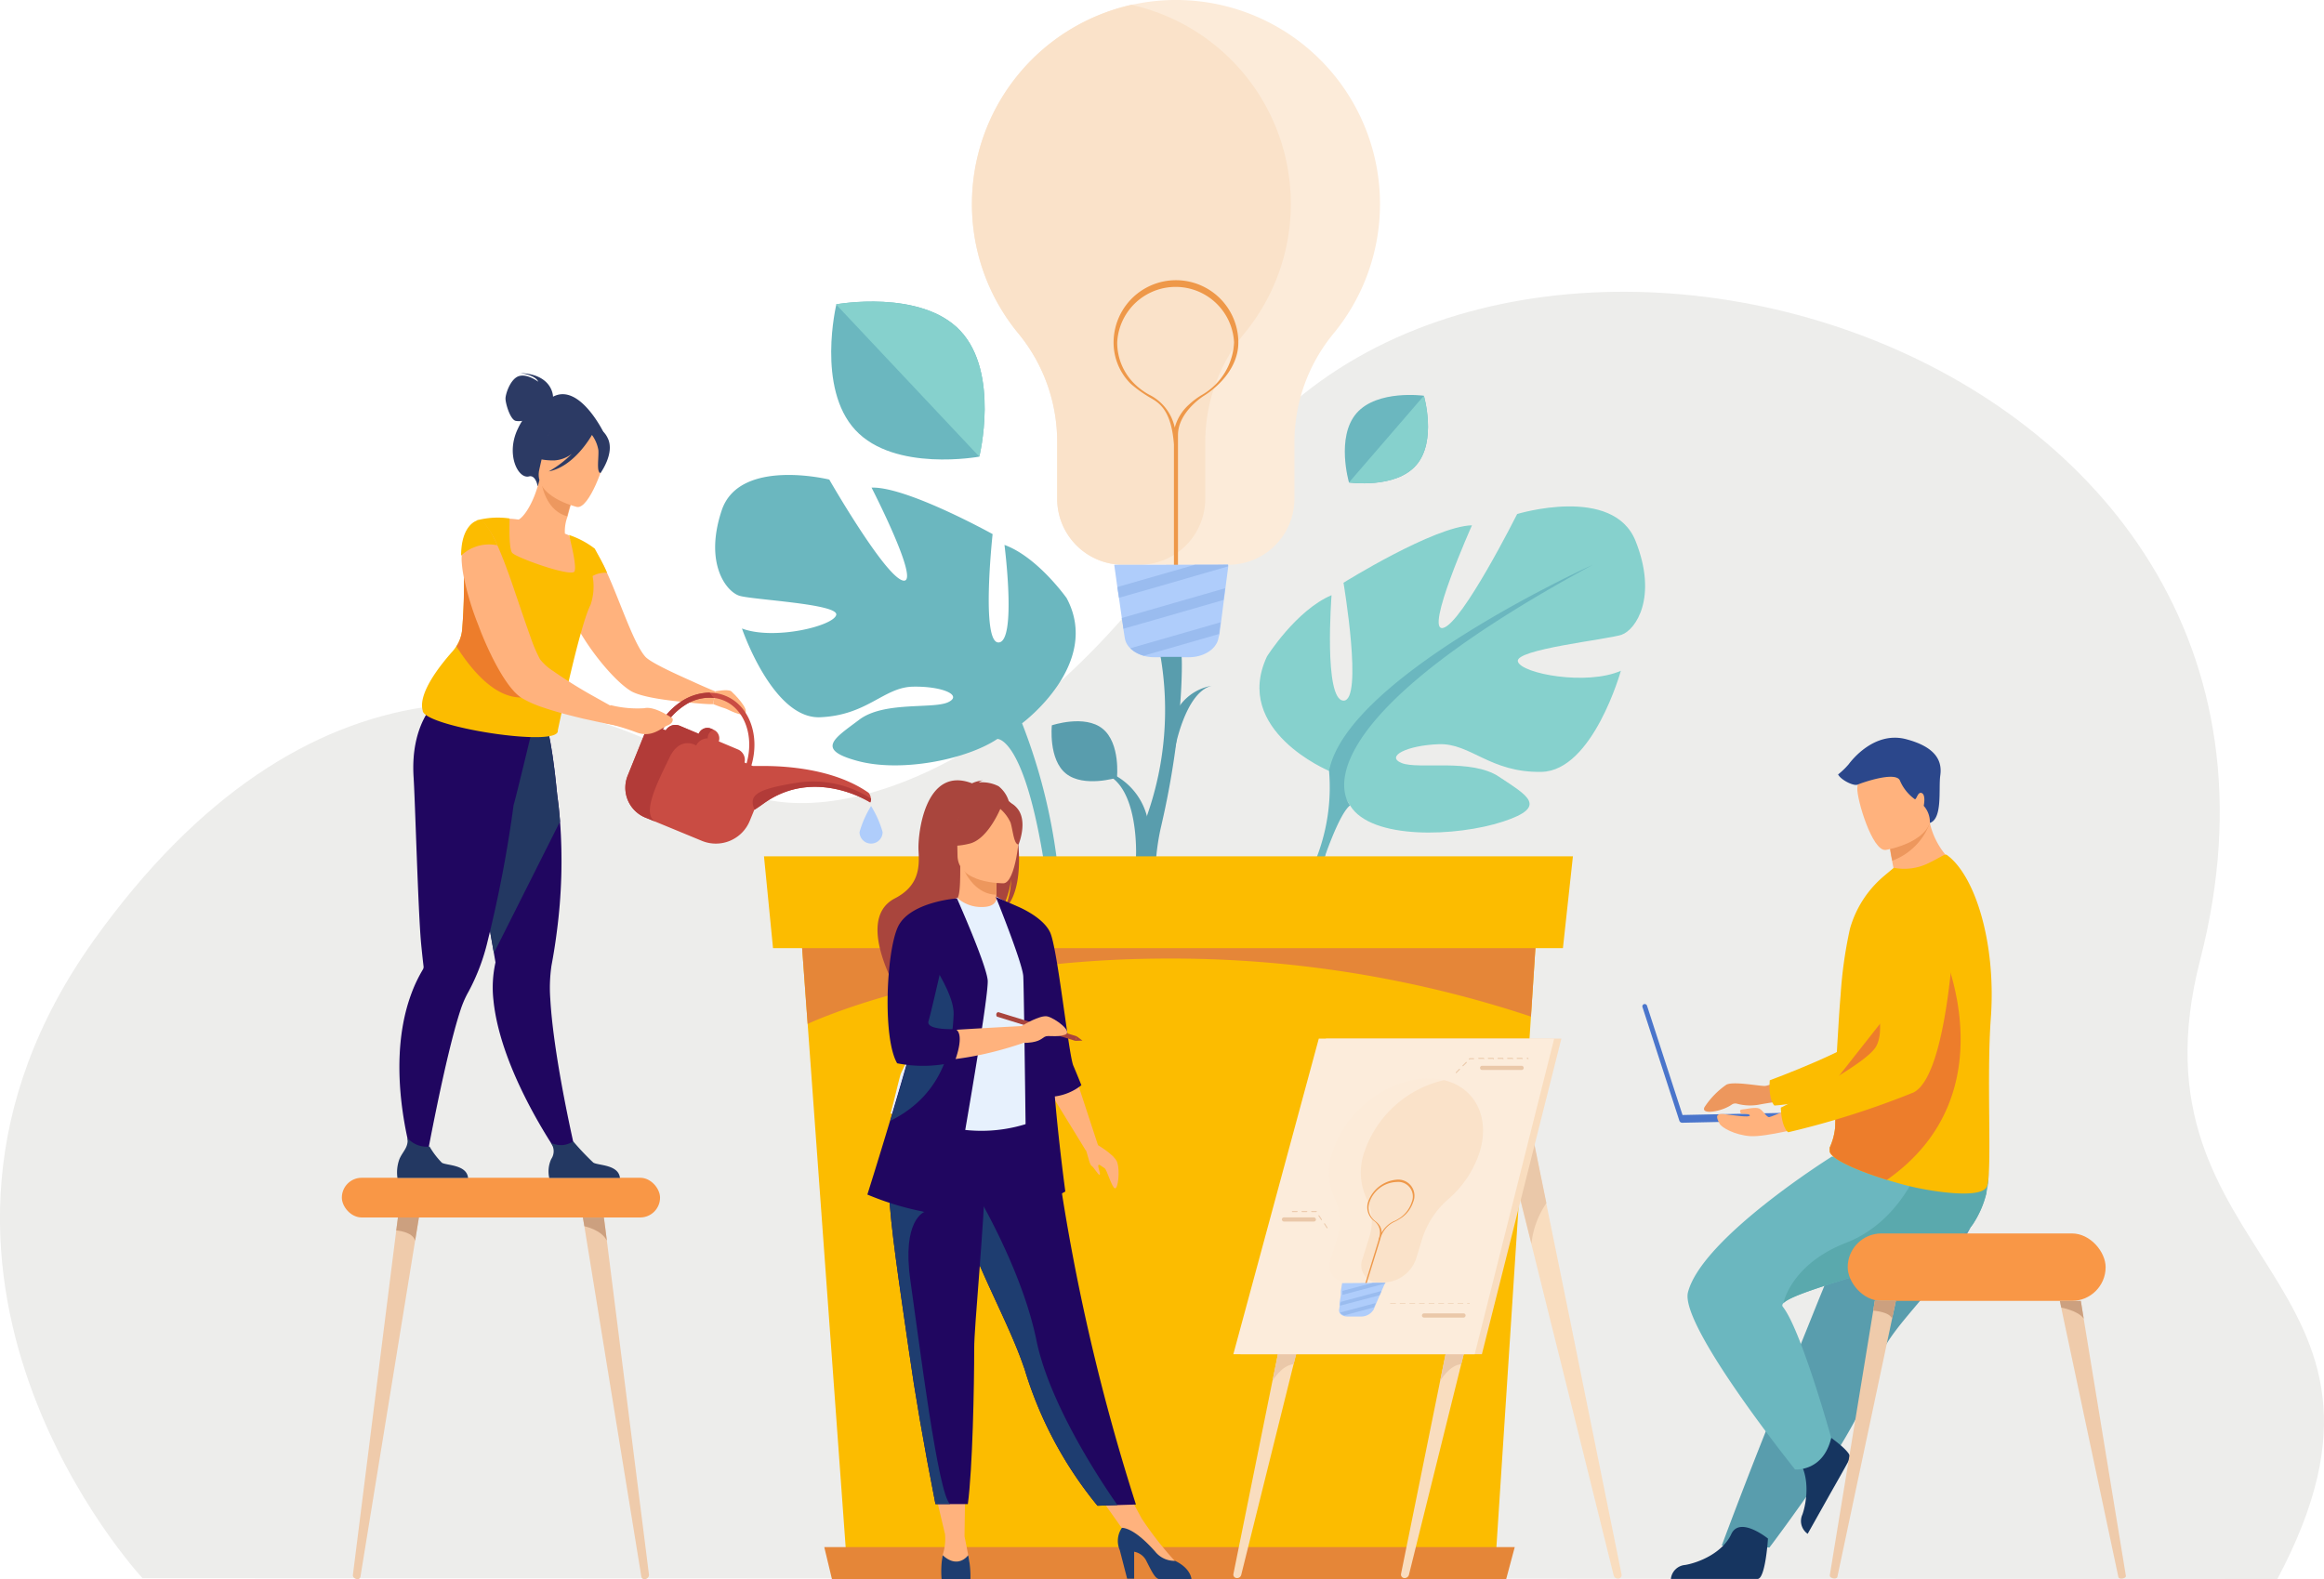 <svg xmlns="http://www.w3.org/2000/svg" viewBox="0 0 287.98 195.75"><defs><style>.cls-1{fill:#ededeb;}.cls-2{fill:#599dad;}.cls-3{fill:#fcebd9;}.cls-4{fill:#fae2c9;}.cls-5{fill:#ee9849;}.cls-6{fill:#afcdfb;}.cls-7{fill:#9abcef;}.cls-8{fill:#f99746;}.cls-9{fill:#efcbab;}.cls-10{fill:#cca07f;}.cls-11{fill:#2c3a64;}.cls-12{fill:#ffb27d;}.cls-13{fill:#200660;}.cls-14{fill:#233862;}.cls-15{fill:#ed985f;}.cls-16{fill:#fcbc00;}.cls-17{fill:#ed7d2b;}.cls-18{fill:#c94c43;}.cls-19{fill:#b23b38;}.cls-20{fill:#6bb7bf;}.cls-21{fill:#86d1cd;}.cls-22{fill:#e58638;}.cls-23{fill:#a9453d;}.cls-24{fill:#ed975d;}.cls-25{fill:#e7f1fd;}.cls-26{fill:#1e3d70;}.cls-27{fill:#163560;}.cls-28{fill:#5aa9ad;}.cls-29{fill:#4a75cb;}.cls-30{fill:#2b478b;}.cls-31{fill:#f9ddbf;}.cls-32{fill:#eac8a9;}.cls-33{fill:#fcecdb;}</style></defs><g id="Layer_2" data-name="Layer 2"><g id="Layer_1-2" data-name="Layer 1"><path class="cls-1" d="M17.66,195.61s-35.38-38-6-79.12C37.76,80,68.17,82.5,90.48,97.31c9.51,6.3,36.91.77,60.22-36.36,31.81-50.64,142-19.92,121.94,58-9.72,37.7,29.6,39.07,9.56,76.76Z"/><path class="cls-2" d="M140.77,106.26c0-.07.4-8.34-3.59-10.24l.28-.27a8.15,8.15,0,0,1,4.66,5.4c.61,2.07.15,2.53.15,2.61Z"/><path class="cls-3" d="M120.44,25.28a25.14,25.14,0,0,0,5.76,16.06A21.11,21.11,0,0,1,131,54.74V61.8A8.18,8.18,0,0,0,139.19,70h13.06a8.18,8.18,0,0,0,8.15-8.15V54.73a21.19,21.19,0,0,1,4.87-13.42A25.28,25.28,0,0,0,141.18.41l-1,.19A25.3,25.3,0,0,0,120.44,25.28Z"/><path class="cls-4" d="M120.44,25.28a25.14,25.14,0,0,0,5.76,16.06A21.11,21.11,0,0,1,131,54.74V61.8A8.18,8.18,0,0,0,139.19,70h2a8.18,8.18,0,0,0,8.16-8.15V54.73a21.18,21.18,0,0,1,4.86-13.42A25.28,25.28,0,0,0,140.21.6,25.3,25.3,0,0,0,120.44,25.28Z"/><path class="cls-5" d="M140.11,47.56a15.45,15.45,0,0,0,2,1.48c1,.68,3,1.12,3.36,6.07,0,4.4,0,15.46,0,15.58h.5c0-.12,0-10.7,0-15.28h0s0-.11,0-.3c0-.48,0-.89,0-1.19,0-2.85,3.15-4.82,3.18-4.84h0c2-1.25,4.3-3.63,4.3-6.62a7.73,7.73,0,0,0-15.46,0A7.2,7.2,0,0,0,140.11,47.56Zm.33-.13a7.16,7.16,0,0,1-2-5,7.25,7.25,0,0,1,14.48,0A7.92,7.92,0,0,1,149,48.91a9.27,9.27,0,0,0-1.69,1.26A5.85,5.85,0,0,0,145.57,53a5.91,5.91,0,0,0-3.19-4.09A8.28,8.28,0,0,1,140.44,47.43Z"/><path class="cls-6" d="M152.2,70l0,.22-.36,2.75-.09.72h0l-.1.73-.35,2.75-.1.72h0l-.09.73L151,79c-.18,1.39-1.77,2.46-3.68,2.46h-4.29a5,5,0,0,1-1.3-.17h0a4.06,4.06,0,0,1-1-.42h0a3.29,3.29,0,0,1-.65-.5,2.29,2.29,0,0,1-.71-1.34L139.21,78l-.09-.67h0v0h0l-.1-.66-.36-2.54-.1-.67v0l-.1-.66L138.07,70Z"/><path class="cls-7" d="M150.49,70h-2.42l-9.61,2.76.1.66v0l.1.67c1.46-.41,5-1.41,13.51-3.89l0-.22Z"/><path class="cls-7" d="M139.12,77.26h0v0h0l.09.67c1.69-.48,5.17-1.47,12.41-3.57l.1-.73h0l.09-.72L139,76.6Z"/><path class="cls-7" d="M140.73,80.85h0a4.06,4.06,0,0,0,1,.42h0l9.33-2.69.09-.73h0l.1-.72-11.19,3.22A3.29,3.29,0,0,0,140.73,80.85Z"/><path class="cls-2" d="M130.34,89.9s-.45,4.25,1.77,6,6.3.49,6.3.49.45-4.25-1.77-6.06S130.34,89.9,130.34,89.9Z"/><path class="cls-2" d="M140.09,121.76a48.08,48.08,0,0,1,2.16-21,39.37,39.37,0,0,0,1.57-19.34h2.6c.07.38.25,9-2.52,20.93-2.5,10.69,2.16,19.4,1.17,19.4Z"/><path class="cls-2" d="M145.55,93s1.26-7.18,4.6-8h0a6.19,6.19,0,0,0-4.45,3.26c-.79,1.48-.52,1.9-.53,2Z"/><rect class="cls-8" x="42.36" y="145.98" width="39.43" height="4.92" rx="2.46"/><path class="cls-9" d="M51.91,150.9l-.47,2.88-6.78,41.68a.33.33,0,0,1-.35.26c-.35,0-.62-.24-.58-.52l5.37-42.69.21-1.61Z"/><path class="cls-10" d="M51.91,150.9l-.47,2.88c-.32-1.15-2.34-1.27-2.34-1.27l.21-1.61Z"/><path class="cls-9" d="M79.83,195.72a.33.33,0,0,1-.35-.26L72.7,153.78l-.29-1.8-.18-1.08h2.6l.21,1.61.16,1.27,5.22,41.42A.53.53,0,0,1,79.83,195.72Z"/><path class="cls-10" d="M75.2,153.78c-.67-1.37-2.79-1.79-2.79-1.79h0l-.18-1.08h2.6l.21,1.61Z"/><path class="cls-11" d="M68.53,49.17c0-.24-.19-2.79-4.08-2.93,0,0,1.91.23,2.24,1.07,0,0-1.3-1-2.36-.7s-1.69,2.19-1.69,2.8.58,2.58,1.25,2.75a2.06,2.06,0,0,0,.82,0,7.49,7.49,0,0,0-.52.94c-1.56,3.18,0,6.3,1.36,5.95.84-.22,1.08,1.22,1.08,1.22l8.19-6.63S71.81,47.42,68.53,49.17Z"/><path class="cls-12" d="M88.62,85.69s1.63-.32,2,0,2.13,2.1,1.75,2.69-2.18-.49-2.56-.59-1.42-.51-1.42-.51Z"/><path class="cls-13" d="M71.38,143.06l-1.74.65s-7.55-10.48-8.49-19.7a14.19,14.19,0,0,1,.25-4.72s-.07-.42-.2-1.16c-.06-.35-.13-.77-.22-1.25-.24-1.41-.58-3.33-1-5.53-.89-5-2-11.49-2.93-16.24l.47-.15,5.07-1.63L63.67,90l3.77-1s.85,1.65,1.6,9.45c.14,1,.27,2.15.36,3.37A66.69,66.69,0,0,1,69,115.48c-.17,1.35-.39,2.75-.66,4.19a18.81,18.81,0,0,0-.15,4.14C68.61,131.35,71.38,143.06,71.38,143.06Z"/><path class="cls-14" d="M69.4,101.82l-8.2,16.31c-.06-.35-.13-.77-.22-1.25-.24-1.41-.58-3.33-1-5.53-.89-5-2-11.49-2.93-16.24l.47-.15,5.07-1.63L63.67,90l3.77-1s.85,1.65,1.6,9.45C69.18,99.47,69.31,100.6,69.4,101.82Z"/><path class="cls-13" d="M65.79,91.1l-.19-1.63c-3.18.84-11.67-2.36-11.67-2.36s-3.09,2.71-2.68,9.2c.2,3.17.56,16.63.93,20.62.14,1.44.26,2.47.31,2.88h0a.64.64,0,0,1-.09.36A17.7,17.7,0,0,0,51,123.09c-3.7,9.85.57,22,.57,22l1.1-.45s2.43-13.5,4.4-19.47a12.31,12.31,0,0,1,1-2.28,25.68,25.68,0,0,0,2.38-6.34,156.41,156.41,0,0,0,3.2-16.81C63.71,99.74,65.79,91.1,65.79,91.1Z"/><path class="cls-12" d="M88.62,85.69l-.23,1.59H88.1c-.58,0-2-.12-3.58-.29-2.4-.24-5.24-.66-6.37-1.36-1.73-1.05-4.56-4.28-6.4-7.5a1.41,1.41,0,0,1-.13-.24,11.42,11.42,0,0,1-1.69-4.77A6.74,6.74,0,0,1,70.15,71a5.56,5.56,0,0,1,1-1.95,1,1,0,0,1,.18-.23,4.42,4.42,0,0,1,1.25-1.06c.32-.13.66,0,1,.4v0a6.16,6.16,0,0,1,.91,1.34.08.08,0,0,1,0,0c.07.12.13.25.21.4s0,.06.06.09l.43.95c1.62,3.52,3.34,8.87,4.78,10.46.62.69,3.45,2,5.7,3C87.31,85.16,88.62,85.69,88.62,85.69Z"/><path class="cls-12" d="M71.87,71.35a10,10,0,0,1-3.66.86c-5.47.3-6.71-4.49-6.94-7.68a4.69,4.69,0,0,1,1.88-.23c.39,0,.79.06,1.12.1.67-.35,1.87-2.05,2.57-4.89l.23.11,4,1.86s-.42,1.28-.73,2.51A5.11,5.11,0,0,0,70,66.14l.5.21h0A27,27,0,0,1,71.87,71.35Z"/><path class="cls-15" d="M71,61.48s-.42,1.28-.73,2.51c-2.3-.64-3-3.07-3.22-4.37Z"/><path class="cls-12" d="M71.51,62.84s-5.52-1.28-4.67-4.7.7-5.9,4.26-5.23S75,55.06,75,56.27,73,63.08,71.51,62.84Z"/><path class="cls-11" d="M75.32,54.33c-.59-1.24-1.29-1.18-1.72-1a4,4,0,0,0-5.14-.44,6.71,6.71,0,0,1-3.1,3.33s.85.87,3.3.85a4,4,0,0,0,2.2-.82A13.35,13.35,0,0,1,68,58.43c3.07-.59,5.14-4.15,5.35-4.52a4.38,4.38,0,0,1,.8,1.89c.06.94-.27,2.77.27,2.83C74.4,58.63,76.21,56.19,75.32,54.33Z"/><path class="cls-16" d="M75.22,71C75,70.35,73.7,68,73.7,68h0a10.9,10.9,0,0,0-3.18-1.69h0c0,.14,1,3.74.67,4.51s-7.36-1.74-7.74-2.32-.32-2.91-.31-3.86c0-.24,0-.38,0-.38a10.15,10.15,0,0,0-4.08.24,11.22,11.22,0,0,1,.79,2.64c0,.13,0,.27,0,.4a4.63,4.63,0,0,1,0,.83,1.55,1.55,0,0,1-.5,1,8.36,8.36,0,0,1-1,.88l-.86.62h0a70.13,70.13,0,0,1-.22,7.19,4.65,4.65,0,0,1-.7,2,4.92,4.92,0,0,1-.51.69c-1.54,1.73-4.28,5.18-3.68,7.32.05,2,17.11,4.68,16.74,2.46,0,0,2.57-12.35,3.95-15.34.05-.11.1-.21.14-.32a7,7,0,0,0,.22-3.47A3.14,3.14,0,0,1,75.22,71Z"/><path class="cls-17" d="M64.56,86.45c-3.37,0-6.21-3.53-8-6.32a4.65,4.65,0,0,0,.7-2,70.13,70.13,0,0,0,.22-7.19h0l.86-.62a8.36,8.36,0,0,0,1-.88C62.19,74.06,69.12,86.5,64.56,86.45Z"/><path class="cls-12" d="M77.28,88.28,76.82,90l-1.51-.27-.43-.09c-.74-.15-1.62-.35-2.58-.56h0c-1.65-.39-3.49-.87-5-1.39a13.36,13.36,0,0,1-2.69-1.2,1.18,1.18,0,0,1-.18-.13c-1.55-1.12-3.37-4.41-4.8-7.94-.19-.49-.38-1-.56-1.45a34.83,34.83,0,0,1-1.5-5,14.38,14.38,0,0,1-.36-2.38,5.06,5.06,0,0,1,0-.67c0-3.82,1.92-4.35,1.92-4.35l.13,0c.33,0,.67.17,1,.61a11.91,11.91,0,0,1,1.41,2.49c.75,1.69,1.54,3.89,2.27,6.08.41,1.2.81,2.39,1.2,3.5.23.67.45,1.3.66,1.88a18.23,18.23,0,0,0,1.11,2.57,6.24,6.24,0,0,0,1.62,1.46,58.46,58.46,0,0,0,5.21,3.24l2,1.12Z"/><path class="cls-16" d="M61.63,67.59a5,5,0,0,0-4.49,1.28c0-3.81,1.93-4.33,1.93-4.33C59.84,64.22,60.72,65.54,61.63,67.59Z"/><path class="cls-14" d="M58,146H49.25a4.8,4.8,0,0,1,.25-2.35c.44-1,1.12-1.41,1-2.59a3.17,3.17,0,0,0,2.73,1.05,10,10,0,0,0,1.52,2C55.28,144.47,57.84,144.32,58,146Z"/><path class="cls-14" d="M76.82,146H68.06a3.69,3.69,0,0,1,.25-2.35,1.7,1.7,0,0,0-.06-2,3.3,3.3,0,0,0,1.47.28,3,3,0,0,0,1.31-.46,32.25,32.25,0,0,0,2.49,2.63C74.1,144.47,76.65,144.32,76.82,146Z"/><path class="cls-18" d="M80,101.35l1.21.49L87,104.23a4.54,4.54,0,0,0,5.9-2.47l.57-1.39q.56-.36,1.14-.78c6.35-4.57,13.21-.13,13.21-.13a1.06,1.06,0,0,0,.09-.47,1.2,1.2,0,0,0-.28-.73c-4.27-3-10.37-3.32-13-3.32-.85,0-1.35,0-1.35,0l-.17-.07c1.09-3.67-.24-7.41-3.2-8.62a5.1,5.1,0,0,0-2-.39,6.51,6.51,0,0,0-3.67,1.21,8.64,8.64,0,0,0-2.72,3.09,1.4,1.4,0,0,0-1.67.82L77.8,96.09A4,4,0,0,0,80,101.35Zm8.43-10.9-.33-.14a1.11,1.11,0,0,0-.43-.09,1.17,1.17,0,0,0-1.09.73l-2.37-1a1.4,1.4,0,0,0-1.72.58l-.35-.14a8,8,0,0,1,2.75-3,5.53,5.53,0,0,1,3.62-.88,4.57,4.57,0,0,1,1.14.3c2.65,1.08,3.82,4.46,2.86,7.81l-.25-.11a1.4,1.4,0,0,0-.82-1.62l-2.37-1A1.16,1.16,0,0,0,88.43,90.45Z"/><path class="cls-19" d="M93.5,100.37q.56-.36,1.14-.78c6.35-4.57,13.21-.13,13.21-.13a1.06,1.06,0,0,0,.09-.47,13.19,13.19,0,0,0-9-2C93.69,97.81,92.74,98.54,93.5,100.37Z"/><path class="cls-19" d="M80,101.35l1.21.49c-1.81-1,.43-5.18,1.75-7.94s3.31-1.5,3.31-1.5a1.57,1.57,0,0,1,1.43-.88,1.09,1.09,0,0,1,.73-1.07l-.33-.14a1.11,1.11,0,0,0-.43-.09,1.17,1.17,0,0,0-1.09.73l-2.37-1a1.4,1.4,0,0,0-1.72.58l-.35-.14a8,8,0,0,1,2.75-3,5.53,5.53,0,0,1,3.62-.88,2.46,2.46,0,0,1-.57-.67,6.51,6.51,0,0,0-3.67,1.21,8.64,8.64,0,0,0-2.72,3.09,1.4,1.4,0,0,0-1.67.82L77.8,96.09A4,4,0,0,0,80,101.35Z"/><path class="cls-12" d="M82.73,89.91c-.85.36-2,1.6-3.93.84a29.73,29.73,0,0,0-3.49-1.06l-.43-.09.75-2.19.09,0a13.56,13.56,0,0,0,4.12.37c1.31-.31,3.49,1.26,3.49,1.26S83.57,89.57,82.73,89.91Z"/><path class="cls-6" d="M106.51,103.13a12.76,12.76,0,0,1,1.43-3.23,12.76,12.76,0,0,1,1.43,3.23,1.43,1.43,0,0,1-2.86,0Z"/><path class="cls-20" d="M132.17,74.13s-3.6-5.1-7.7-6.59c0,0,1.53,11.94-.71,12.09S123,66.2,123,66.2s-10.67-5.92-15-5.76c0,0,6.13,11.93,3.92,11.52s-9.16-12.52-9.16-12.52-11.14-2.75-13.33,3.82S90,73.33,91.62,73.84s12.35,1,12,2.38-7.72,3.17-11.68,1.68c0,0,3.81,11.24,9.68,11s7.88-3.72,11.51-3.79,6.22,1.06,4.35,1.93-7.94-.15-11,2.16-5.52,3.7-.16,5.13,13.43-.18,17.27-2.74c0,0,3.14-.25,5.6,14.23.95,5.58.22,13.87.22,13.87l2-.31a70.78,70.78,0,0,0-4.76-29.73S136.57,82.33,132.17,74.13Z"/><path class="cls-21" d="M164.69,95.55s-12-5-7.69-14.19c0,0,3.61-5.73,8-7.59,0,0-1,13,1.48,13.07s0-14.61,0-14.61,11.22-7,15.92-7.12c0,0-5.94,13.29-3.57,12.72S188,63.71,188,63.71s11.91-3.63,14.68,3.36,0,11-1.73,11.6S187.62,80.48,188.09,82s8.56,3,12.76,1.14c0,0-3.46,12.41-9.84,12.53s-8.77-3.57-12.71-3.43-6.67,1.51-4.6,2.34,8.6-.62,12.06,1.7,6.19,3.69.47,5.56-16.32,2.3-18.93-2Z"/><path class="cls-20" d="M197.38,70S167,83.73,164.69,95.55a24.07,24.07,0,0,1-1.77,11.31l.26,2.25s2.44-8,4.12-9.29C167.3,99.82,159.12,90.71,197.38,70Z"/><path class="cls-20" d="M162.92,106.86a20.94,20.94,0,0,0-.23,16.61l1.21-.48s-2.34-9.76-.35-15S162.92,106.86,162.92,106.86Z"/><path class="cls-20" d="M119,41c4.91,5.23,2.35,15.6,2.35,15.6S110.86,58.54,106,53.31s-2.36-15.59-2.36-15.59S114.11,35.81,119,41Z"/><path class="cls-21" d="M119,41c4.91,5.23,2.35,15.6,2.35,15.6L103.59,37.72S114.11,35.81,119,41Z"/><path class="cls-20" d="M175.51,57.63c-2.56,3-8.35,2.17-8.35,2.17s-1.64-5.61.93-8.58,8.35-2.17,8.35-2.17S178.07,54.66,175.51,57.63Z"/><path class="cls-21" d="M175.51,57.63c-2.56,3-8.35,2.17-8.35,2.17l9.28-10.75S178.07,54.66,175.51,57.63Z"/><polygon class="cls-16" points="190.87 108.09 190.87 108.14 189.71 125.97 185.4 192.19 104.82 192.19 100.08 126.88 98.77 108.88 98.71 108.09 190.87 108.09"/><path class="cls-22" d="M190.87,108.14,189.71,126a141.37,141.37,0,0,0-44.92-7.19c-27.75,0-44.71,8.1-44.71,8.1l-1.31-18Z"/><polygon class="cls-16" points="193.67 117.52 95.79 117.52 94.67 106.14 194.91 106.14 193.67 117.52"/><polygon class="cls-22" points="186.64 195.72 103.09 195.72 102.14 191.76 187.7 191.76 186.64 195.72"/><path class="cls-12" d="M145.61,194.2v-.69a42.51,42.51,0,0,1-4.14-5.3l-2.68-4.94-3.5.87,4.45,6.29Z"/><path class="cls-23" d="M126.07,103.6c.61-2.51-.27-3.68-1.07-4.31a3.77,3.77,0,0,0-1.26-1.84,4.5,4.5,0,0,0-2.45-.47,1.21,1.21,0,0,1,.52-.25,3.85,3.85,0,0,0-1.36.36c-5.83-2.25-6.75,6.34-6.63,8.34s.11,4.35-2.93,5.92c-5.79,3,1.93,14.31,1.93,14.31-.15-1.61,7.29-10.13,11.18-12.68a11.17,11.17,0,0,0,1.3-4,10.56,10.56,0,0,1-.79,3.66C126.28,111,126.54,107.06,126.07,103.6Z"/><path class="cls-12" d="M123.77,113.11a5.38,5.38,0,0,1-3.3.6,4.28,4.28,0,0,1-2.2-2.1c.57-.12.73-.9.72-4.25l.25,0,4.32.86s-.1,1.35-.1,2.63C123.46,112,123.52,113,123.77,113.11Z"/><path class="cls-24" d="M123.56,108.27s-.1,1.35-.1,2.63c-2.42-.06-3.69-2.27-4.22-3.49Z"/><path class="cls-13" d="M140.76,186.48l-2.29.07-2.47.08a48.91,48.91,0,0,1-8.93-16.58q-.1-.36-.24-.72c-1.75-5.12-5.39-11.54-7.31-17.36-.31-.93-.58-1.8-.83-2.63-.08-.26-.15-.52-.23-.78a62.11,62.11,0,0,1-2.2-11.58l13.86.11A257.86,257.86,0,0,0,140.76,186.48Z"/><path class="cls-25" d="M128.18,129.13c0,6.6,1,9.42,1,9.42a18.59,18.59,0,0,1-13,.8c-.08,0-5.83-1.34-5.83-1.34.12-.27,1.17-4.71,1.28-4.95,1.49-3.2,2.62-4.6,2.79-5.58a21,21,0,0,0,.18-5.53,44.41,44.41,0,0,0-1.71-8.67,44,44,0,0,0,5.72-2,4.43,4.43,0,0,0,3.08,1.14c1.4,0,1.86-.63,1.79-1.29,1.49.84,2.69,1.62,2.69,1.62,1.27,2.21,3.85,4.36,4,7.74C130.23,121.38,128.18,129,128.18,129.13Z"/><path class="cls-12" d="M124.37,109.48s-5.72.09-5.72-3.47-.74-5.94,2.9-6.15,4.36,1.14,4.65,2.33S125.85,109.36,124.37,109.48Z"/><path class="cls-23" d="M124.16,99.77s-1.57,4.18-4,4.79-3.44,0-3.44,0a6.82,6.82,0,0,0,2.22-4S123,97.78,124.16,99.77Z"/><path class="cls-23" d="M123.77,100.11a5,5,0,0,1,1.45,1.84c.29.9.41,2.77,1,2.71,0,0,1.18-2.84-.15-4.45S123.77,100.11,123.77,100.11Z"/><path class="cls-12" d="M120.09,193.34c-.2-1.07-.57-2.92-.57-2.92l.09-6.56h-4l1.49,6.28a6.32,6.32,0,0,1-.3,2.62s-.39,1.74,1.33,1.78S120.28,194.41,120.09,193.34Z"/><path class="cls-26" d="M116.81,192.76a11.76,11.76,0,0,0-.13,3s.5,0,1.75,0,1.82,0,1.82,0a12.38,12.38,0,0,0-.28-3S118.75,194.54,116.81,192.76Z"/><polygon class="cls-12" points="133.36 133.71 136.06 141.94 134.52 142.55 130.06 135.28 133.36 133.71"/><path class="cls-26" d="M147.64,195.72s-3.44.07-4,0-1-1.12-1.66-2.39a2.12,2.12,0,0,0-1.44-1l0,3.34h-.87l-.91-3.53a2.85,2.85,0,0,1,.26-2.77c.46,0,1.79.31,4.12,2.94a3.05,3.05,0,0,0,2.47,1.15l0,0C147.58,194.4,147.64,195.72,147.64,195.72Z"/><path class="cls-13" d="M134,134.51s-.42-1.07-1-2.43-1.95-14.56-2.88-16.53-4.1-3.23-4.1-3.23l-2.62-1.14s3.3,8.17,3.4,9.82.39,27,.39,27-.2,1.17,2,.68a7.36,7.36,0,0,0,2.82-1s-.81-5.94-1.3-11.78A6.68,6.68,0,0,0,134,134.51Z"/><path class="cls-26" d="M138.47,186.55l-2.47.08a48.91,48.91,0,0,1-8.93-16.58q-.1-.36-.24-.72c-1.75-5.12-5.39-11.54-7.31-17.36-.31-.93-.58-1.8-.83-2.63-.08-.26-.15-.52-.23-.78l2-1.54s6.13,9.91,8,19.25C130.17,174.37,136.77,184.13,138.47,186.55Z"/><path class="cls-13" d="M120.72,167.13c0,4.54-.2,15-.79,19.3h-2.19c-1.21,0-1.82,0-1.82,0-1.48-7.51-2.54-13.73-3.3-19.08-.63-4.4-1.19-8.16-1.62-11.41s-.74-6-.85-8.3c0-.37,0-.72,0-1.06s0-.68,0-1l12-1.17C121.93,152.34,120.7,164.5,120.72,167.13Z"/><path class="cls-26" d="M117.74,186.43c-1.21,0-1.82,0-1.82,0-1.48-7.51-2.54-13.73-3.3-19.08-.63-4.4-1.19-8.16-1.62-11.41s-.74-6-.85-8.3l4.39,2.58s-2.8,1-1.73,8.48S116.25,185.37,117.74,186.43Z"/><path class="cls-13" d="M118.3,147.54s-.84,3.05-3.76,2.66a35.28,35.28,0,0,1-7.06-2.14s1.25-3.94,2.8-9.11c1.87-6.26,4.2-14.34,5.29-19.43a28.93,28.93,0,0,0,.59-3.48l2.42-4.69s3.61,8.1,3.81,10.14S118.3,147.54,118.3,147.54Z"/><path class="cls-12" d="M115.39,121.19l3.2-9.84a48.66,48.66,0,0,0-6.06,2.22,14,14,0,0,0-2,5.4s-.83,9,1,12.34c0,0,5.83,1.17,15.16-2v-2.14s-10.2.53-12.29.78Z"/><path class="cls-26" d="M118.17,125.77c-.13,3.3-.9,9.72-7.84,13.15l0,0c1.87-6.26,4.2-14.34,5.29-19.43C116.84,121.42,118.25,124,118.17,125.77Z"/><path class="cls-13" d="M118.59,111.35s-5.93.42-7.35,3.59-1.88,13.74-.07,16.85a16.4,16.4,0,0,0,6.92-.11l.17,0s1.4-3.45.14-4.13c0,0-3.73.19-3.34-1S118.59,111.35,118.59,111.35Z"/><path class="cls-23" d="M133.43,128.45l-.18.56-9.71-3a.39.39,0,0,1-.07-.35.27.27,0,0,1,.24-.21Z"/><polygon class="cls-23" points="134.13 128.98 133.43 128.45 133.25 129.01 134.13 128.98"/><path class="cls-12" d="M135.67,141.71s2.47,1.36,2.79,2.4.1,3.21-.29,3.18-1-2.34-1.3-2.5-.78-.65-.78-.29.33,1,.17,1.1-.68-.9-1-1.1-.51-1.8-.85-2.23S135.67,141.71,135.67,141.71Z"/><path class="cls-12" d="M126.66,127.13s2.21-1.36,3.13-1.15,3.28,1.92,2.15,2.28-2.05,0-2.49.25-.75.76-2.79.76S126.66,127.13,126.66,127.13Z"/><path class="cls-24" d="M222.25,133s-2.81,1.6-3.59,1.6-3.87-.6-4.73-.16a10.13,10.13,0,0,0-2.71,2.78c-.53,1,2.11.58,3.36-.3a.77.77,0,0,1,.62-.13,6.21,6.21,0,0,0,2.64.15,45.58,45.58,0,0,1,5.46-.69Z"/><path class="cls-16" d="M243.61,111.29s-2.91,20.69-7.73,22.54c-2.37.92-12.88,3-16,3.2,0,0-.76-.62-.58-3.13,0,0,11-4.05,12.58-6.24,2.32-3.28-1.45-13.37,1.47-16.44S241.2,106.82,243.61,111.29Z"/><path class="cls-2" d="M242.63,154.88a36.89,36.89,0,0,1-2.84,4.07c-3.13,4-6.53,7.2-7.13,10.28a12.6,12.6,0,0,1-.55,2c-.24.7-.55,1.45-.9,2.21a67.87,67.87,0,0,1-5.3,9.05c-3.43,5.08-6.65,9.32-6.65,9.32l-5.91-.25c.24-.6,2.82-7.61,6.27-16.17,1.4-3.48,2.88-7.18,4.32-10.75l.57-1.42c.44-1.09.87-2.17,1.3-3.21,3.23-8,5.81-14.45,5.81-14.45s12.94-4.9,14.28-1.73C247,146.42,246.11,149,242.63,154.88Z"/><path class="cls-27" d="M219.08,190.7s-.3,4.88-1.25,5h-4.78l-6,0a1.93,1.93,0,0,1,1.78-1.73c1.74-.3,4.65-1.53,5.7-3.82S219.08,190.7,219.08,190.7Z"/><path class="cls-27" d="M225.52,177.25s4.11,2.64,3.71,3.5c0,.11-2.32,4.18-2.32,4.18L224,190.11a1.93,1.93,0,0,1-.65-2.4c.58-1.67.94-4.8-.56-6.84S225.52,177.25,225.52,177.25Z"/><path class="cls-20" d="M222.43,182.13s3.48.33,4.49-3.91c0,0-3.73-13.41-6-16.25-.1-.13-.08-.28.06-.44,1.74-1.95,21-5.92,23.51-9.84a12.16,12.16,0,0,0,1.63-3.75,8.88,8.88,0,0,0,.12-4L227,143.35s-16,10-17.82,16.77C208,164.15,222.43,182.13,222.43,182.13Z"/><path class="cls-28" d="M221,161.53c1.74-1.95,21-5.92,23.51-9.84a12.16,12.16,0,0,0,1.63-3.75v-2.43l-8.18-1.29s-2.32,7.14-9.18,9.81C222.3,156.54,221.08,161,221,161.53Z"/><path class="cls-12" d="M232.24,110c3.89,1,10.34-2.6,10.34-2.6a9.53,9.53,0,0,1-3.44-5.38c0-.19-.09-.38-.12-.57l-2-.43-3,2.67a23.59,23.59,0,0,0,.44,3c.06.33.13.69.22,1.07A9.06,9.06,0,0,0,232.24,110Z"/><path class="cls-16" d="M246.7,126.12c-.56,7.49.17,18.89-.46,20.87-.55,1.7-6.76.69-9.24.12-.92-.21-2-.51-3.18-.87-3.21-1-6.7-2.41-7.08-3.46l0-.12a.82.82,0,0,1,0-.44,7.81,7.81,0,0,0,.66-2.44c.06-1.49.05-3.23.11-5.11a4.72,4.72,0,0,1,0-.65v-.2c0-2.09.16-4.29.29-6.48.08-1.37.17-2.72.28-4a53.81,53.81,0,0,1,1.16-8.23,13.23,13.23,0,0,1,4.24-6.55l1.19-1a6.81,6.81,0,0,0,4.29-.57c1.53-.72,2.05-1.24,2.32-1C244.82,108.61,247.35,117,246.7,126.12Z"/><path class="cls-17" d="M233.82,146.24c-3.21-1-6.7-2.41-7.08-3.46l0-.12c0-.15,0-.29,0-.44a7.81,7.81,0,0,0,.66-2.44c.06-1.49.05-3.23.11-5.11a4.72,4.72,0,0,1,0-.65v-.2l13-16.51S249.19,135.45,233.82,146.24Z"/><path class="cls-24" d="M234.05,103.68a23.59,23.59,0,0,0,.44,3,7.88,7.88,0,0,0,4.65-4.67c0-.19-.09-.38-.12-.57l-2-.43Z"/><path class="cls-12" d="M233.66,105.35s6.32-1,5.61-5-.39-6.71-4.46-6.2-4.58,2.15-4.66,3.52S232,105.53,233.66,105.35Z"/><path class="cls-29" d="M224.29,137.86l-15.8.34-4.4-13.55a.3.3,0,0,0-.37-.19h0a.29.29,0,0,0-.19.37l4.57,14.08a.37.37,0,0,0,.36.25l15.85-.34Z"/><path class="cls-12" d="M224,139.59s-5.18,1.37-7.12,1.23-3.56-1.07-3.8-1.55-.76-1.34.56-1.18,3.13.44,3.19.18-1.08-.23-1.08-.23-.34-.5.09-.52,1.69-.35,2.16-.12.9,1.1,1.24,1.06,4.33-1.8,4.33-1.8Z"/><path class="cls-16" d="M242.33,112.14s-.61,20.89-5.2,23.26a106.2,106.2,0,0,1-15.55,4.94s-.82-.53-.91-3.05c0,0,10.5-5.23,11.81-7.59,2-3.51-2.91-13.13-.35-16.51S239.44,108,242.33,112.14Z"/><path class="cls-30" d="M239.14,102a3,3,0,0,0-.76-2.12s.29-1.35-.24-1.58-.65.92-.89.74a5.49,5.49,0,0,1-1.81-2.27c-.47-1.25-4.75.26-5.25.48s-2.1-.6-2.42-1.26a9.6,9.6,0,0,0,1.3-1.25c.4-.54,3.21-4.15,7.13-3.12s4.46,2.9,4.23,4.5S240.75,101.47,239.14,102Z"/><rect class="cls-8" x="228.96" y="152.88" width="31.96" height="8.36" rx="4.18"/><path class="cls-9" d="M234.93,161.24l-.47,2.21-6.78,32c0,.11-.17.2-.35.2-.35,0-.62-.19-.59-.4l5.38-32.79.2-1.24Z"/><path class="cls-10" d="M234.93,161.24l-.47,2.21c-.32-.88-2.34-1-2.34-1l.2-1.24Z"/><path class="cls-9" d="M262.85,195.67c-.18,0-.34-.09-.35-.2l-6.79-32-.29-1.38-.17-.83h2.6l.2,1.24.16,1,5.22,31.82C263.47,195.48,263.2,195.67,262.85,195.67Z"/><path class="cls-10" d="M258.21,163.45c-.66-1-2.79-1.38-2.79-1.38h0l-.17-.83h2.6l.2,1.24Z"/><path class="cls-31" d="M200.62,195.65a.54.54,0,0,1-.66-.39l-6.48-26.12-1.25-5-2.46-9.92L186,139.07l3.52-.23,2.07,10.23,3,14.72,1.5,7.42,4.85,23.94A.44.44,0,0,1,200.62,195.65Z"/><path class="cls-32" d="M191.61,149.07c0,.1-.05.15-.05.15a10.82,10.82,0,0,0-1.79,4.95L186,139.07l3.52-.23Z"/><path class="cls-31" d="M188.53,139.07l-6.21,25-1.25,5-6.48,26.12a.55.55,0,0,1-.66.39.43.43,0,0,1-.32-.5l4.85-23.94,1.5-7.42,5-24.95Z"/><path class="cls-32" d="M182.32,164.09l-1.25,5c-1.48.1-2.61,2.07-2.61,2.07l1.5-7.42,2.35-.23S182.32,163.76,182.32,164.09Z"/><path class="cls-31" d="M167.76,139.07l-6.21,25-1.25,5-6.49,26.12a.53.53,0,0,1-.65.39.42.42,0,0,1-.32-.5l4.84-23.94,1.51-7.42,5.05-24.95Z"/><path class="cls-32" d="M161.55,164.09l-1.25,5c-1.48.1-2.62,2.07-2.62,2.07l1.51-7.42,2.35-.23S161.55,163.76,161.55,164.09Z"/><polygon class="cls-31" points="183.63 167.85 153.72 167.85 164.31 128.73 193.48 128.73 183.63 167.85"/><polygon class="cls-33" points="182.74 167.85 152.83 167.85 163.42 128.73 192.59 128.73 182.74 167.85"/><path class="cls-3" d="M183.35,142.8a13.06,13.06,0,0,1-3.86,5.81,10.84,10.84,0,0,0-3.23,4.84l-.78,2.55a4.35,4.35,0,0,1-3.85,2.95h-4.72a2.11,2.11,0,0,1-2-2.95l.78-2.55a6.46,6.46,0,0,0-.27-4.85,7.7,7.7,0,0,1-.29-5.86c1.57-5,6.88-9.08,11.92-9.08a8.28,8.28,0,0,1,1.6.15l.33.07C182.74,134.79,184.68,138.44,183.35,142.8Z"/><path class="cls-4" d="M183.35,142.8a13.06,13.06,0,0,1-3.86,5.81,10.84,10.84,0,0,0-3.23,4.84l-.78,2.55a4.35,4.35,0,0,1-3.85,2.95h-.73a2.12,2.12,0,0,1-2.05-2.95l.79-2.55a6.41,6.41,0,0,0-.28-4.85,7.66,7.66,0,0,1-.28-5.86,13.64,13.64,0,0,1,9.85-8.86C182.74,134.79,184.68,138.44,183.35,142.8Z"/><path class="cls-5" d="M175.11,149a2,2,0,0,0-1.94-2.79,4.11,4.11,0,0,0-3.65,2.79,2.15,2.15,0,0,0,.82,2.39h0a1.75,1.75,0,0,1,.62,1.75c0,.11-.08.26-.13.44a.84.84,0,0,1,0,.1h0c-.5,1.66-1.68,5.48-1.7,5.53h.18c0-.05,1.25-4.05,1.73-5.63a3.2,3.2,0,0,1,1.88-2.2,7.43,7.43,0,0,0,.88-.54A3.8,3.8,0,0,0,175.11,149Zm-2.31,2.33a3.32,3.32,0,0,0-1.6,1.47,1.54,1.54,0,0,0-.32-1,2.32,2.32,0,0,0-.48-.46,2.08,2.08,0,0,1-.7-2.33,3.7,3.7,0,0,1,3.38-2.51,1.81,1.81,0,0,1,1.85,2.51,3.74,3.74,0,0,1-1.26,1.8A5,5,0,0,1,172.8,151.34Z"/><path class="cls-6" d="M171.61,159l0,.08-.44,1-.11.27h0l-.12.26-.43,1-.11.27h0l-.11.26-.06.15a1.81,1.81,0,0,1-1.61.89H167a1.58,1.58,0,0,1-.45-.06h0a1.35,1.35,0,0,1-.32-.15h0a.77.77,0,0,1-.18-.18.62.62,0,0,1-.11-.48l.06-.39,0-.24h0l0-.23.15-.92,0-.25h0l0-.24.16-1Z"/><path class="cls-7" d="M171,159h-.87l-3.78,1,0,.24h0l0,.25,5.32-1.41,0-.08Z"/><path class="cls-7" d="M166.07,161.59h0l0,.24,4.88-1.29.12-.26h0l.11-.27-5,1.34Z"/><path class="cls-7" d="M166.26,162.89h0a1.35,1.35,0,0,0,.32.15h0l3.67-1,.11-.26h0l.11-.27-4.4,1.17A.77.77,0,0,0,166.26,162.89Z"/><path class="cls-32" d="M182.07,161.6h-.21a.06.06,0,0,1-.06-.06.06.06,0,0,1,.06,0h.21a.06.06,0,0,1,.06,0A.06.06,0,0,1,182.07,161.6Zm-.8,0h-.6a.06.06,0,0,1-.06-.06.06.06,0,0,1,.06,0h.6a.06.06,0,0,1,.06,0A.06.06,0,0,1,181.27,161.6Zm-1.2,0h-.59a.05.05,0,0,1-.06-.06s0,0,.06,0h.59s.06,0,.06,0A.05.05,0,0,1,180.07,161.6Zm-1.19,0h-.6a.06.06,0,0,1-.06-.06.06.06,0,0,1,.06,0h.6a.06.06,0,0,1,.06,0A.06.06,0,0,1,178.88,161.6Zm-1.19,0h-.6a.06.06,0,0,1-.06-.06.06.06,0,0,1,.06,0h.6a.06.06,0,0,1,.06,0A.06.06,0,0,1,177.69,161.6Zm-1.19,0h-.6a.06.06,0,0,1-.06-.06.06.06,0,0,1,.06,0h.6a0,0,0,0,1,.05,0S176.53,161.6,176.5,161.6Zm-1.2,0h-.59a.05.05,0,0,1-.06-.06s0,0,.06,0h.59s.06,0,.06,0A.05.05,0,0,1,175.3,161.6Zm-1.19,0h-.6a.06.06,0,0,1-.06-.06.06.06,0,0,1,.06,0h.6a.06.06,0,0,1,.06,0A.06.06,0,0,1,174.11,161.6Zm-1.19,0h-.6a.06.06,0,0,1-.06-.06.06.06,0,0,1,.06,0h.6a.06.06,0,0,1,.06,0A.06.06,0,0,1,172.92,161.6Z"/><path class="cls-32" d="M180.39,133l0,0a0,0,0,0,1,0-.08l.42-.43a.06.06,0,0,1,.08,0,.06.06,0,0,1,0,.09l-.42.42Zm.84-.85h0a.08.08,0,0,1,0-.09l.42-.42a.06.06,0,1,1,.09.09l-.43.42Zm.85-.84s0,0-.05,0a.06.06,0,0,1,0-.08l.07-.07,0,0h.5a.06.06,0,0,1,.06.06.05.05,0,0,1-.06.06h-.47l0,.05A0,0,0,0,1,182.08,131.35Zm7.25-.07h-.13s0,0,0-.06a.06.06,0,0,1,0-.06h.13a.06.06,0,0,1,.06.06A.06.06,0,0,1,189.33,131.28Zm-.72,0H188a.06.06,0,0,1-.06-.06.06.06,0,0,1,.06-.06h.6a.06.06,0,0,1,.06.06A.06.06,0,0,1,188.61,131.28Zm-1.19,0h-.6a.06.06,0,0,1-.06-.06.06.06,0,0,1,.06-.06h.6a.06.06,0,0,1,.06.06A.06.06,0,0,1,187.42,131.28Zm-1.2,0h-.59a.05.05,0,0,1-.06-.06.06.06,0,0,1,.06-.06h.59a.06.06,0,0,1,.06.06A.05.05,0,0,1,186.22,131.28Zm-1.19,0h-.6a.06.06,0,0,1-.06-.06.06.06,0,0,1,.06-.06h.6a.06.06,0,0,1,.06.06A.06.06,0,0,1,185,131.28Zm-1.19,0h-.6a.06.06,0,0,1-.06-.06.06.06,0,0,1,.06-.06h.6a.06.06,0,0,1,.06.06A.06.06,0,0,1,183.84,131.28Z"/><path class="cls-32" d="M188.55,132.62h-4.89a.26.26,0,0,1-.26-.26h0a.26.26,0,0,1,.26-.26h4.89a.26.26,0,0,1,.26.26h0A.26.26,0,0,1,188.55,132.62Z"/><path class="cls-32" d="M181.35,163.31h-4.89a.26.26,0,0,1-.26-.26h0a.26.26,0,0,1,.26-.26h4.89a.25.25,0,0,1,.26.26h0A.26.26,0,0,1,181.35,163.31Z"/><rect class="cls-32" x="158.84" y="150.89" width="4.23" height="0.52" rx="0.26"/><path class="cls-32" d="M164.41,152.23s0,0,0,0l-.32-.5a.07.07,0,0,1,0-.09.06.06,0,0,1,.08,0l.32.5a.07.07,0,0,1,0,.09Zm-.64-1-.05,0-.33-.5a.07.07,0,0,1,0-.09.06.06,0,0,1,.08,0l.33.5s0,.07,0,.08Zm-.65-1-.05,0h-.54a.06.06,0,0,1-.05-.06s0-.06.05-.06h.57a.05.05,0,0,1,.05,0l0,0a.05.05,0,0,1,0,.08Zm-1.18,0h-.6a.06.06,0,0,1-.06-.06.06.06,0,0,1,.06-.06h.6a.06.06,0,0,1,.06.06A.06.06,0,0,1,161.94,150.2Zm-1.19,0h-.6a.06.06,0,0,1-.06-.06.06.06,0,0,1,.06-.06h.6s.05,0,.05.06A.06.06,0,0,1,160.75,150.2Z"/></g></g></svg>